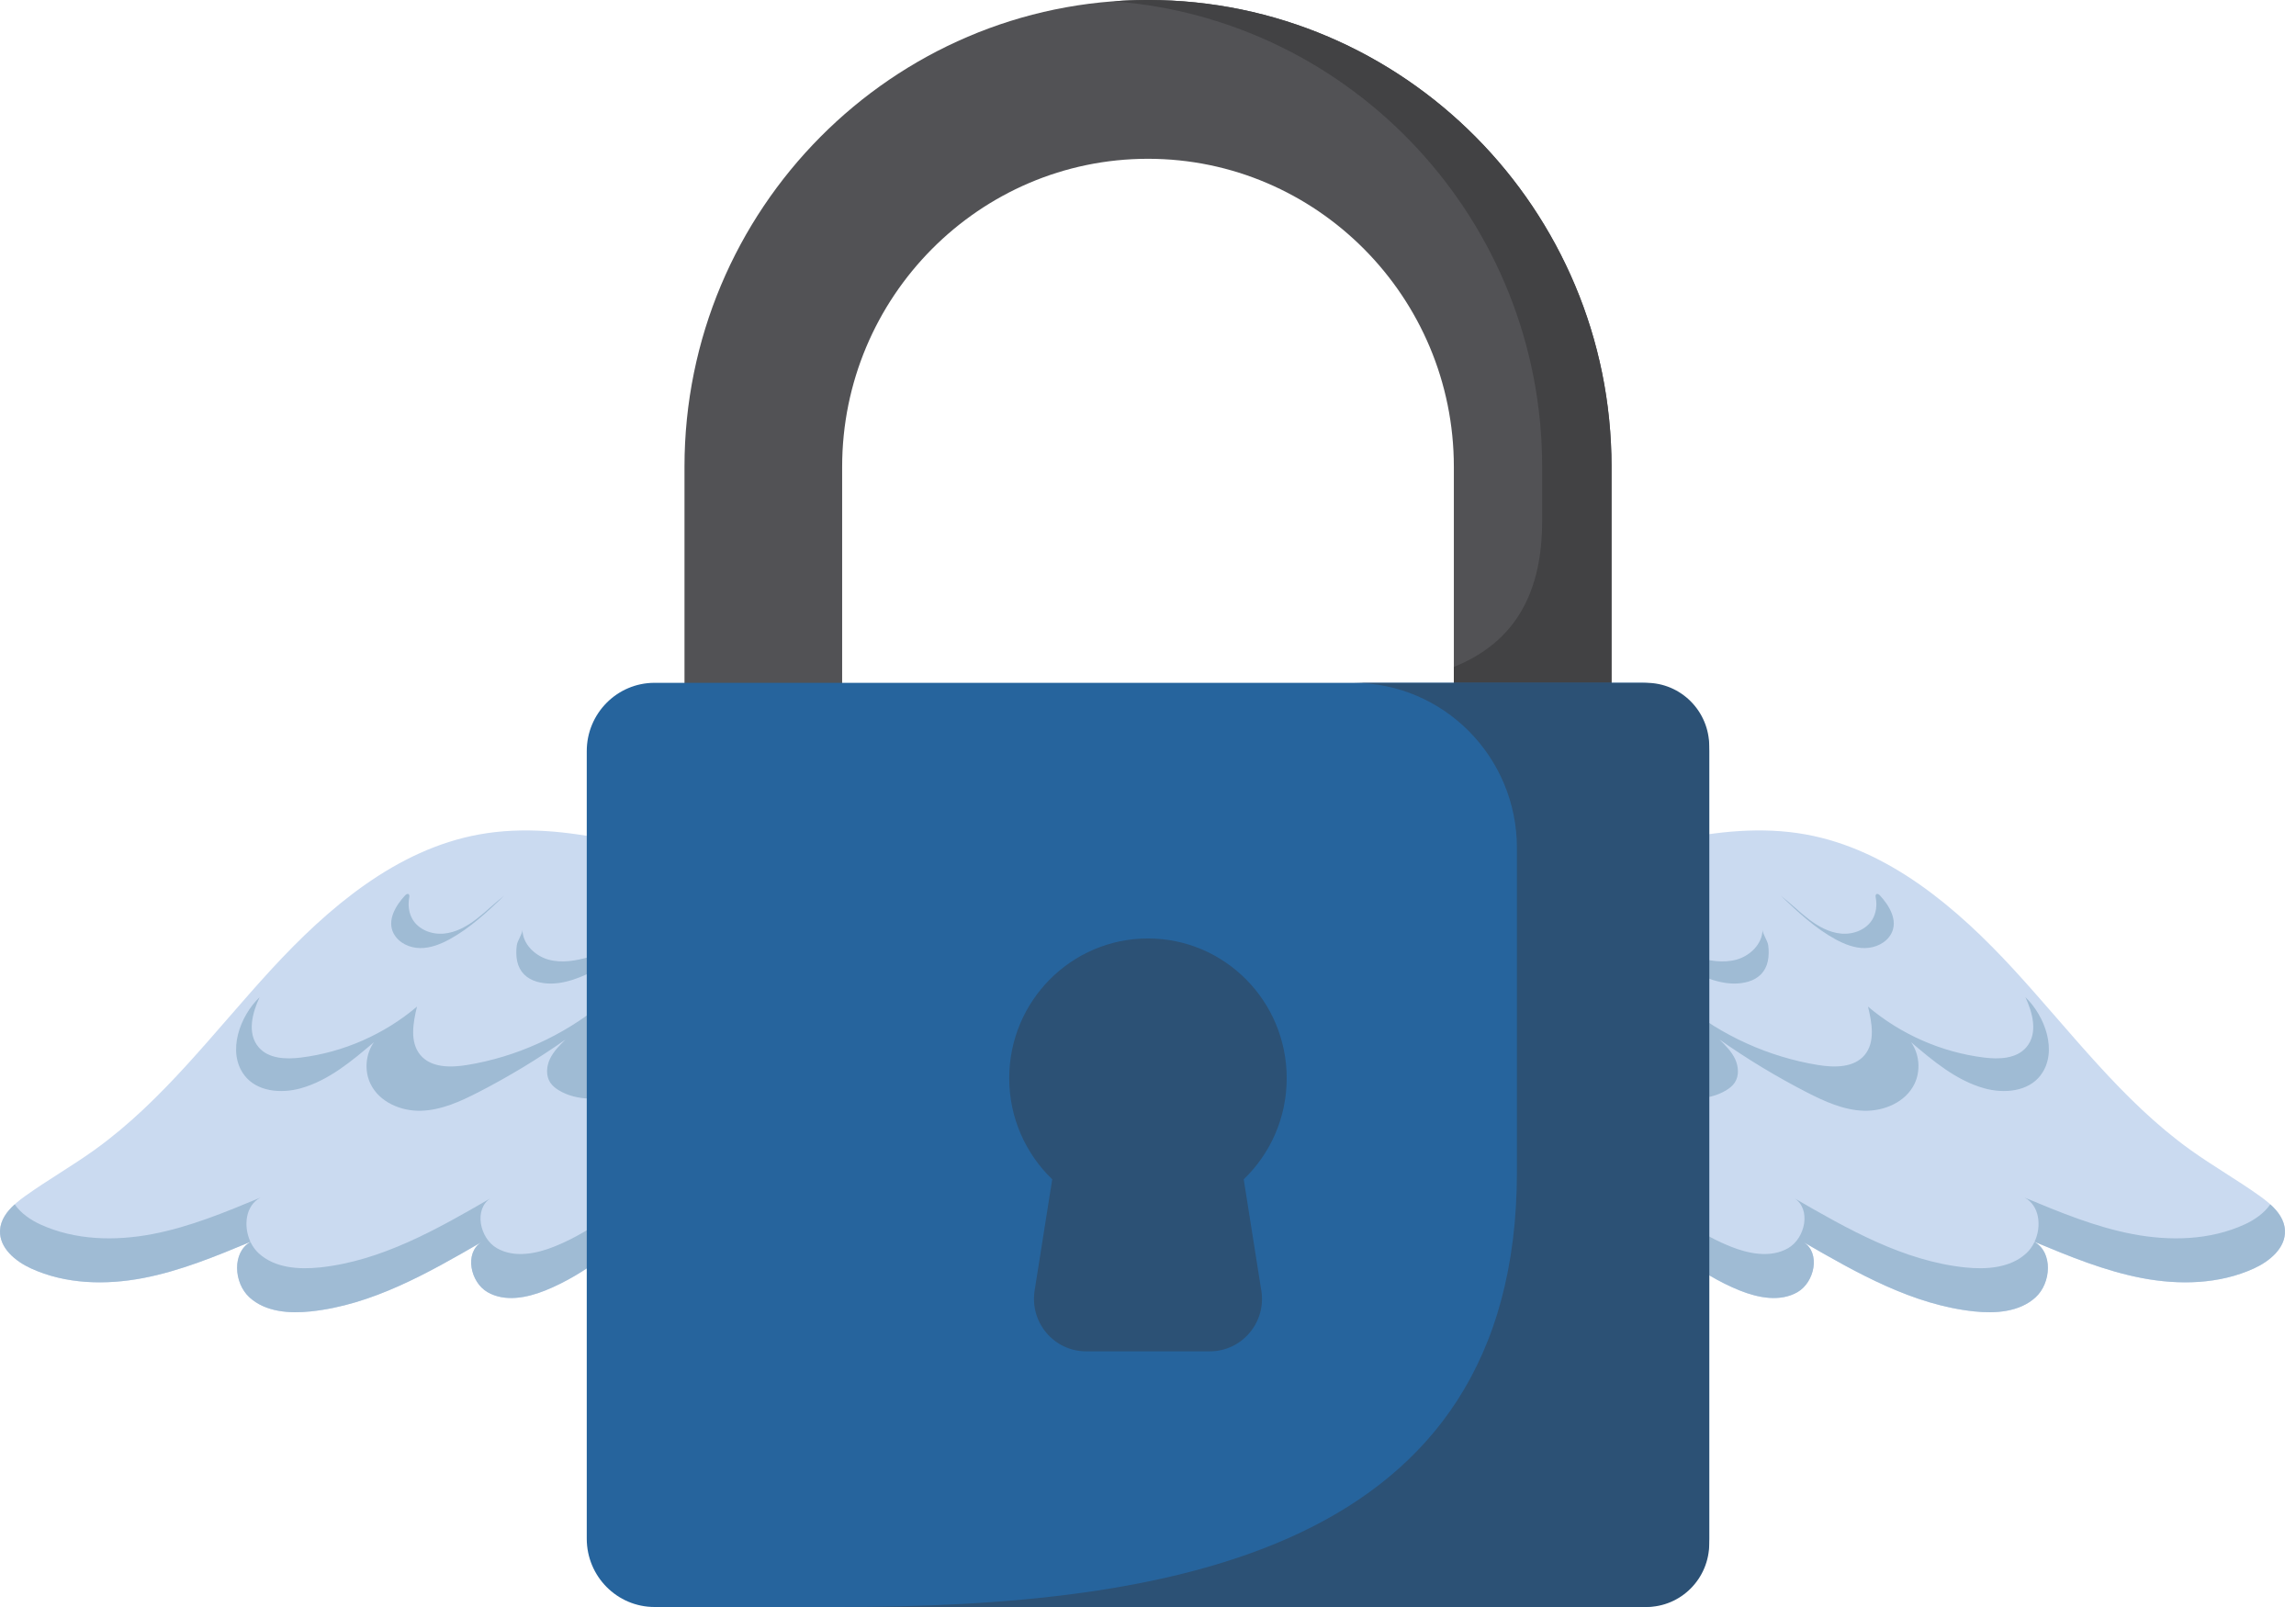 <svg xmlns="http://www.w3.org/2000/svg" width="90" height="63" viewBox="0 0 90 63" fill="none">
    <path d="M23.984 32.954C22.274 32.59 20.499 32.401 18.779 32.714C15.546 33.301 12.871 35.573 10.632 38.008C8.393 40.443 6.388 43.155 3.708 45.079C2.826 45.712 1.88 46.252 0.995 46.883C0.523 47.219 0.027 47.657 0.002 48.241C-0.028 48.925 0.601 49.446 1.217 49.727C2.576 50.349 4.14 50.385 5.606 50.106C7.071 49.826 8.463 49.249 9.842 48.675C9.092 49.072 9.152 50.29 9.781 50.863C10.409 51.435 11.34 51.501 12.181 51.412C14.585 51.158 16.764 49.917 18.863 48.702C18.203 49.124 18.434 50.268 19.113 50.658C19.792 51.049 20.649 50.883 21.375 50.592C24.639 49.282 26.797 45.788 30.196 44.898C30.768 44.748 31.385 44.667 31.85 44.298C32.37 43.885 32.593 43.175 32.566 42.507C32.539 41.839 32.295 41.2 32.023 40.591C30.348 36.847 28.106 33.832 23.985 32.955L23.984 32.954Z" fill="#CADAF0"/>
    <path d="M10.207 46.951C8.827 47.524 7.436 48.102 5.97 48.381C4.505 48.66 2.941 48.624 1.582 48.002C1.198 47.826 0.808 47.557 0.577 47.213C0.267 47.494 0.019 47.831 0.001 48.24C-0.029 48.924 0.6 49.445 1.216 49.727C2.575 50.348 4.139 50.384 5.605 50.105C7.062 49.827 8.446 49.255 9.818 48.684C9.53 48.071 9.622 47.26 10.208 46.95L10.207 46.951Z" fill="#9FBBD4"/>
    <path d="M32.54 42.224C32.449 42.354 32.34 42.472 32.214 42.572C31.749 42.941 31.132 43.023 30.561 43.172C27.161 44.062 25.003 47.556 21.739 48.866C21.014 49.158 20.157 49.323 19.478 48.933C18.799 48.543 18.568 47.399 19.228 46.977C17.128 48.192 14.95 49.433 12.546 49.687C11.704 49.776 10.774 49.711 10.145 49.137C10.008 49.013 9.898 48.858 9.818 48.688C9.093 49.096 9.157 50.295 9.779 50.862C10.407 51.435 11.338 51.501 12.179 51.412C14.584 51.158 16.762 49.916 18.861 48.702C18.201 49.124 18.433 50.268 19.112 50.658C19.791 51.048 20.647 50.882 21.373 50.591C24.637 49.281 26.795 45.787 30.195 44.897C30.766 44.747 31.383 44.666 31.848 44.297C32.368 43.884 32.592 43.175 32.565 42.507C32.561 42.412 32.553 42.318 32.54 42.225V42.224Z" fill="#9FBBD4"/>
    <path d="M9.58 42.155C10.071 42.8 11.019 42.881 11.793 42.664C12.886 42.357 13.79 41.597 14.658 40.858C14.329 41.323 14.274 41.974 14.522 42.488C14.869 43.21 15.72 43.57 16.512 43.545C17.303 43.52 18.049 43.18 18.756 42.817C19.937 42.209 21.078 41.52 22.166 40.755C21.935 40.981 21.701 41.215 21.56 41.507C21.42 41.8 21.39 42.169 21.568 42.44C21.654 42.571 21.782 42.67 21.916 42.75C22.63 43.174 23.523 43.112 24.334 42.946C26.447 42.513 28.395 41.472 30.175 40.241C28.477 40.822 26.71 41.198 24.925 41.358C24.413 41.404 23.809 41.394 23.497 40.979C23.158 40.528 23.367 39.885 23.588 39.364C22.069 40.608 20.227 41.44 18.299 41.753C17.656 41.857 16.896 41.862 16.476 41.358C16.057 40.854 16.19 40.102 16.346 39.462C15.06 40.551 13.46 41.254 11.796 41.46C11.209 41.533 10.529 41.51 10.141 41.058C9.665 40.503 9.901 39.685 10.175 39.096C9.425 39.806 8.875 41.229 9.581 42.155H9.58Z" fill="#9FBBD4"/>
    <path d="M15.436 36.606C15.632 36.968 16.053 37.162 16.461 37.168C16.868 37.174 17.262 37.019 17.621 36.824C18.426 36.386 19.102 35.745 19.768 35.112C19.39 35.4 19.054 35.741 18.676 36.03C18.299 36.319 17.865 36.56 17.394 36.601C16.922 36.643 16.41 36.449 16.169 36.037C16.022 35.786 15.988 35.477 16.041 35.191C16.05 35.143 16.057 35.082 16.017 35.055C15.972 35.025 15.915 35.065 15.878 35.105C15.519 35.491 15.152 36.083 15.435 36.606H15.436Z" fill="#9FBBD4"/>
    <path d="M21.049 38.487C21.778 38.695 22.553 38.424 23.231 38.084C24.257 37.569 25.201 36.885 26.013 36.067C25.142 36.722 24.153 37.215 23.109 37.514C22.583 37.665 22.018 37.767 21.491 37.618C20.964 37.468 20.489 37.007 20.479 36.452C20.482 36.607 20.284 36.872 20.258 37.054C20.229 37.252 20.23 37.487 20.272 37.683C20.362 38.099 20.643 38.372 21.049 38.487H21.049Z" fill="#9FBBD4"/>
    <path d="M65.584 32.954C67.295 32.59 69.069 32.401 70.79 32.714C74.022 33.301 76.698 35.573 78.936 38.008C81.175 40.443 83.181 43.155 85.86 45.079C86.743 45.712 87.689 46.252 88.574 46.883C89.046 47.219 89.541 47.657 89.567 48.241C89.597 48.925 88.968 49.446 88.352 49.727C86.993 50.349 85.429 50.385 83.963 50.106C82.497 49.826 81.106 49.249 79.726 48.675C80.476 49.072 80.417 50.29 79.788 50.863C79.16 51.435 78.228 51.501 77.388 51.412C74.983 51.158 72.805 49.917 70.705 48.702C71.365 49.124 71.134 50.268 70.455 50.658C69.776 51.049 68.919 50.883 68.194 50.592C64.93 49.282 62.772 45.788 59.372 44.898C58.801 44.748 58.184 44.667 57.719 44.298C57.199 43.885 56.975 43.175 57.002 42.507C57.029 41.839 57.273 41.2 57.546 40.591C59.22 36.847 61.463 33.832 65.583 32.955L65.584 32.954Z" fill="#CADAF0"/>
    <path d="M79.362 46.951C80.742 47.524 82.133 48.102 83.599 48.381C85.064 48.66 86.628 48.624 87.987 48.002C88.371 47.826 88.761 47.557 88.992 47.213C89.302 47.494 89.55 47.831 89.568 48.24C89.598 48.924 88.969 49.445 88.353 49.727C86.994 50.348 85.43 50.384 83.964 50.105C82.507 49.827 81.123 49.255 79.751 48.684C80.039 48.071 79.947 47.26 79.361 46.95L79.362 46.951Z" fill="#9FBBD4"/>
    <path d="M57.028 42.224C57.12 42.354 57.228 42.472 57.354 42.572C57.819 42.941 58.436 43.023 59.008 43.172C62.407 44.062 64.565 47.556 67.829 48.866C68.555 49.158 69.412 49.323 70.091 48.933C70.77 48.543 71.001 47.399 70.341 46.977C72.44 48.192 74.618 49.433 77.023 49.687C77.864 49.776 78.795 49.711 79.424 49.137C79.56 49.013 79.67 48.858 79.75 48.688C80.476 49.096 80.412 50.295 79.79 50.862C79.161 51.435 78.23 51.501 77.389 51.412C74.985 51.158 72.806 49.916 70.707 48.702C71.367 49.124 71.136 50.268 70.457 50.658C69.778 51.048 68.921 50.882 68.195 50.591C64.931 49.281 62.773 45.787 59.374 44.897C58.803 44.747 58.185 44.666 57.72 44.297C57.201 43.884 56.977 43.175 57.004 42.507C57.008 42.412 57.016 42.318 57.028 42.225V42.224Z" fill="#9FBBD4"/>
    <path d="M79.989 42.155C79.498 42.8 78.55 42.881 77.776 42.664C76.683 42.357 75.779 41.597 74.911 40.858C75.24 41.323 75.294 41.974 75.047 42.488C74.7 43.21 73.849 43.57 73.057 43.545C72.266 43.52 71.52 43.18 70.813 42.817C69.632 42.209 68.491 41.52 67.403 40.754C67.633 40.981 67.868 41.215 68.009 41.507C68.149 41.8 68.179 42.169 68.001 42.44C67.915 42.571 67.787 42.67 67.653 42.75C66.939 43.174 66.046 43.112 65.234 42.946C63.122 42.513 61.174 41.472 59.394 40.241C61.092 40.822 62.859 41.198 64.644 41.358C65.156 41.404 65.76 41.394 66.072 40.979C66.411 40.528 66.201 39.885 65.981 39.364C67.499 40.607 69.342 41.44 71.27 41.753C71.913 41.857 72.673 41.862 73.093 41.358C73.512 40.854 73.379 40.102 73.223 39.462C74.509 40.551 76.109 41.254 77.773 41.46C78.36 41.533 79.04 41.51 79.428 41.058C79.904 40.503 79.668 39.685 79.394 39.095C80.144 39.806 80.693 41.229 79.987 42.155H79.989Z" fill="#9FBBD4"/>
    <path d="M74.133 36.606C73.937 36.968 73.515 37.162 73.108 37.168C72.701 37.174 72.307 37.019 71.948 36.824C71.143 36.386 70.467 35.745 69.8 35.112C70.179 35.4 70.515 35.741 70.893 36.03C71.27 36.319 71.704 36.56 72.175 36.601C72.646 36.643 73.159 36.449 73.4 36.037C73.546 35.786 73.581 35.477 73.527 35.191C73.518 35.143 73.511 35.082 73.551 35.055C73.596 35.025 73.654 35.065 73.691 35.105C74.049 35.491 74.416 36.083 74.133 36.606Z" fill="#9FBBD4"/>
    <path d="M68.519 38.487C67.791 38.695 67.016 38.424 66.338 38.084C65.312 37.569 64.368 36.885 63.556 36.067C64.427 36.722 65.415 37.215 66.459 37.514C66.986 37.665 67.55 37.767 68.077 37.618C68.605 37.468 69.079 37.007 69.09 36.452C69.087 36.607 69.285 36.872 69.311 37.054C69.339 37.252 69.338 37.487 69.296 37.683C69.207 38.099 68.925 38.372 68.52 38.487H68.519Z" fill="#9FBBD4"/>
    <path d="M63.169 29.01H56.989V18.302C56.989 11.643 51.61 6.225 45 6.225C38.39 6.225 33.011 11.643 33.011 18.302V29.01H26.831V18.302C26.831 8.211 34.982 0 45 0C55.018 0 63.169 8.211 63.169 18.302V29.01Z" fill="#525255"/>
    <path d="M63.169 18.302V29.01H56.989V26.146C59.461 25.15 60.45 23.158 60.45 20.419V18.302C60.45 8.67 53.026 0.754 43.641 0.051C43.74 0.043 43.841 0.037 43.942 0.031C43.962 0.031 43.982 0.028 44.002 0.027C44.072 0.023 44.144 0.019 44.215 0.017C44.242 0.017 44.272 0.015 44.3 0.013C44.34 0.013 44.379 0.009 44.421 0.009C44.5 0.005 44.579 0.004 44.658 0.003C44.773 -3.99991e-06 44.887 -0.001 45.001 -0.001C55.021 -0.001 63.17 8.208 63.17 18.301L63.169 18.302Z" fill="#424244"/>
    <path d="M64.342 26.769H25.658C24.19 26.769 23 27.968 23 29.446V60.322C23 61.801 24.19 63 25.658 63H64.342C65.81 63 67 61.801 67 60.322V29.446C67 27.968 65.81 26.769 64.342 26.769Z" fill="#26649D"/>
    <path d="M49.443 50.594C49.641 51.845 48.681 52.977 47.424 52.977H42.575C41.317 52.977 40.359 51.845 40.556 50.594L41.246 46.233C40.208 45.234 39.56 43.827 39.56 42.269C39.56 39.243 41.995 36.791 44.999 36.791C48.002 36.791 50.437 39.243 50.437 42.269C50.437 43.827 49.791 45.234 48.752 46.233L49.441 50.594H49.443Z" fill="#2C5175"/>
    <path d="M67 29.259V60.51C67 61.886 65.894 63 64.528 63H32.888C45.742 63 59.461 60.883 59.461 45.943V33.243C59.461 29.667 56.584 26.769 53.034 26.769H64.528C65.894 26.769 67 27.883 67 29.259Z" fill="#2C5175"/>
</svg>